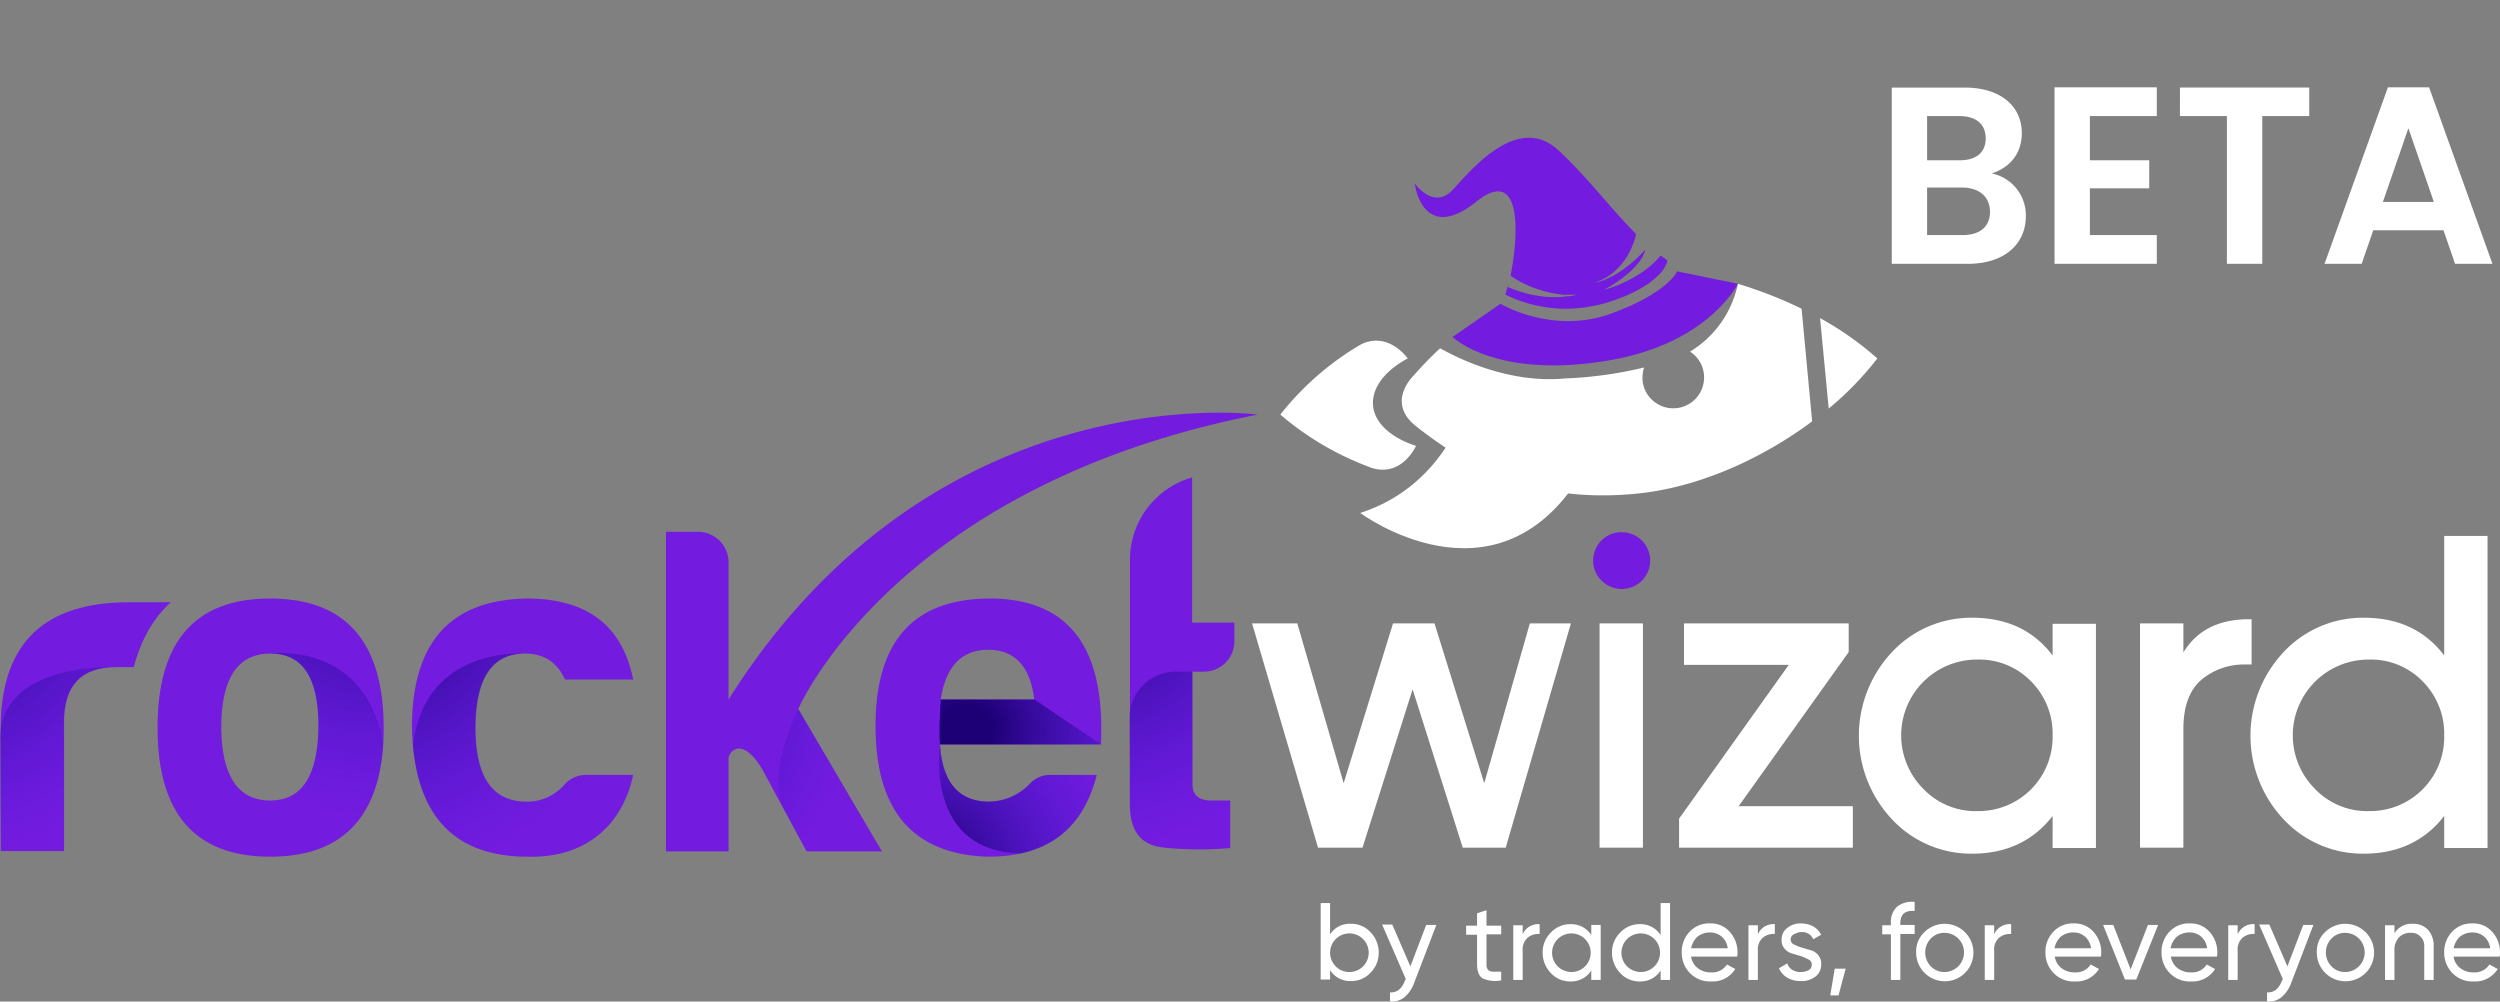 <svg xmlns="http://www.w3.org/2000/svg" xmlns:xlink="http://www.w3.org/1999/xlink" width="663.304" height="265.731" viewBox="0 0 663.304 265.731">
  <rect x="0" y="0" width="663.304" height="265.731" fill="#808080" stroke="none"/>
  <defs>
    <radialGradient id="radial-gradient" cx="-0.218" cy="-0.547" r="1.601" gradientTransform="translate(-0.295) scale(1.59 1)" gradientUnits="objectBoundingBox">
      <stop offset="0.117" stop-color="#1d0075"/>
      <stop offset="1" stop-color="#451bde" stop-opacity="0"/>
    </radialGradient>
    <radialGradient id="radial-gradient-2" cx="0.984" cy="-0.581" r="1.401" gradientTransform="matrix(1, 0, 0, 1, 0, 0)" xlink:href="#radial-gradient"/>
    <radialGradient id="radial-gradient-3" cx="-0.882" cy="-0.024" r="1.577" gradientTransform="translate(-0.186) scale(1.371 1)" xlink:href="#radial-gradient"/>
    <radialGradient id="radial-gradient-4" cx="-0.305" cy="-0.373" r="1.501" gradientTransform="translate(0.039) scale(0.922 1)" xlink:href="#radial-gradient"/>
    <radialGradient id="radial-gradient-5" cx="-0.084" cy="-0.637" r="1.656" gradientTransform="translate(-0.386) scale(1.773 1)" xlink:href="#radial-gradient"/>
    <radialGradient id="radial-gradient-6" cx="-0.353" cy="1.182" r="1.923" gradientTransform="translate(0.155) scale(0.69 1)" xlink:href="#radial-gradient"/>
    <radialGradient id="radial-gradient-7" cx="-0.673" cy="0.696" r="4.927" gradientTransform="translate(0.361) scale(0.278 1)" xlink:href="#radial-gradient"/>
    <radialGradient id="radial-gradient-8" cx="2.102" cy="1.385" r="1.388" gradientTransform="translate(-1.165) scale(3.329 1)" xlink:href="#radial-gradient"/>
  </defs>
  <g id="Group_357" data-name="Group 357" transform="translate(-168.3 -319)">
    <g id="Group_347" data-name="Group 347" opacity="0.6">
      <rect id="Rectangle_656" data-name="Rectangle 656" width="159" height="133" transform="translate(507 319)" fill="none"/>
    </g>
    <g id="Group_348" data-name="Group 348">
      <path id="Path_379" data-name="Path 379" d="M526.7,564.1a6.882,6.882,0,0,1,5.2,2.2,7.727,7.727,0,0,1,2.2,5.4,7.318,7.318,0,0,1-2.2,5.4,6.882,6.882,0,0,1-5.2,2.2,6.285,6.285,0,0,1-5.5-2.9v2.5h-2.5V558.6h2.5v8.3a6.2,6.2,0,0,1,5.5-2.8Zm-.3,12.8a5.123,5.123,0,1,0-3.7-1.5,4.975,4.975,0,0,0,3.7,1.5Z" fill="#fff"/>
      <path id="Path_380" data-name="Path 380" d="M546.7,564.4h2.7l-5.9,15.4a8.878,8.878,0,0,1-2.6,3.8,5.192,5.192,0,0,1-3.8,1.1v-2.4q2.7.15,3.9-3l.3-.5L535,564.3h2.7l4.8,11.1Z" fill="#fff"/>
      <path id="Path_381" data-name="Path 381" d="M566.6,566.9h-3.9v7.9a2.076,2.076,0,0,0,.4,1.5,1.728,1.728,0,0,0,1.3.5h2.2v2.3a8.042,8.042,0,0,1-4.9-.5c-1-.6-1.5-1.9-1.5-3.7V567h-2.9v-2.4h2.9v-3.3l2.5-.8v4.1h3.9Z" fill="#fff"/>
      <path id="Path_382" data-name="Path 382" d="M572.3,566.9a4.475,4.475,0,0,1,4.5-2.7v2.6a4.552,4.552,0,0,0-3.2,1,4.192,4.192,0,0,0-1.3,3.5V579h-2.5V564.5h2.5Z" fill="#fff"/>
      <path id="Path_383" data-name="Path 383" d="M590.5,564.4H593V579h-2.5v-2.5a6.285,6.285,0,0,1-5.5,2.9,6.882,6.882,0,0,1-5.2-2.2,7.727,7.727,0,0,1-2.2-5.4,7.318,7.318,0,0,1,2.2-5.4,7.036,7.036,0,0,1,5.2-2.2,6.285,6.285,0,0,1,5.5,2.9Zm-5.2,12.5a5.123,5.123,0,1,0-3.7-1.5A5.3,5.3,0,0,0,585.3,576.9Z" fill="#fff"/>
      <path id="Path_384" data-name="Path 384" d="M608.9,558.6h2.5V579h-2.5v-2.5a6.285,6.285,0,0,1-5.5,2.9,6.882,6.882,0,0,1-5.2-2.2,7.727,7.727,0,0,1-2.2-5.4,7.318,7.318,0,0,1,2.2-5.4,7.036,7.036,0,0,1,5.2-2.2,6.285,6.285,0,0,1,5.5,2.9Zm-5.2,18.3a5.123,5.123,0,1,0-3.7-1.5A5.3,5.3,0,0,0,603.7,576.9Z" fill="#fff"/>
      <path id="Path_385" data-name="Path 385" d="M617,572.9a4.655,4.655,0,0,0,1.8,3,5.625,5.625,0,0,0,3.5,1.1,4.637,4.637,0,0,0,4.2-2.1l2.2,1.2a7.029,7.029,0,0,1-6.4,3.3,7.31,7.31,0,0,1-5.6-2.2,7.618,7.618,0,0,1-2.2-5.5,7.707,7.707,0,0,1,2.1-5.5,7.089,7.089,0,0,1,5.5-2.2,6.673,6.673,0,0,1,5.2,2.3,8.01,8.01,0,0,1,2,5.4,4.1,4.1,0,0,1-.1,1.1H617Zm5.1-6.5a5.33,5.33,0,0,0-3.4,1.1,5.574,5.574,0,0,0-1.7,3.1h9.7a4.885,4.885,0,0,0-1.6-3.1,4.823,4.823,0,0,0-3-1.1Z" fill="#fff"/>
      <path id="Path_386" data-name="Path 386" d="M634.7,566.9a4.475,4.475,0,0,1,4.5-2.7v2.6a4.552,4.552,0,0,0-3.2,1,4.192,4.192,0,0,0-1.3,3.5V579h-2.5V564.5h2.5Z" fill="#fff"/>
      <path id="Path_387" data-name="Path 387" d="M643.4,568.3a1.478,1.478,0,0,0,.9,1.3,11.915,11.915,0,0,0,2,.8c.7.2,1.6.5,2.4.7a3.9,3.9,0,0,1,2,1.3,3.433,3.433,0,0,1,.8,2.5,3.934,3.934,0,0,1-1.5,3.2,6.053,6.053,0,0,1-3.9,1.2,6.87,6.87,0,0,1-3.6-.9,5.37,5.37,0,0,1-2.2-2.5l2.2-1.3a3.147,3.147,0,0,0,1.3,1.7,4.142,4.142,0,0,0,2.3.6,4.648,4.648,0,0,0,2.1-.5,1.645,1.645,0,0,0,.8-1.5,1.441,1.441,0,0,0-.8-1.3,19.5,19.5,0,0,0-2-.9c-.8-.2-1.6-.5-2.4-.7a3.9,3.9,0,0,1-2-1.3,3.188,3.188,0,0,1-.8-2.4,3.746,3.746,0,0,1,1.5-3.1,5.672,5.672,0,0,1,3.7-1.2,6.9,6.9,0,0,1,3.2.8,5.558,5.558,0,0,1,2.1,2.2l-2.1,1.2a3.136,3.136,0,0,0-3.1-1.9,3.453,3.453,0,0,0-1.8.5A1.5,1.5,0,0,0,643.4,568.3Z" fill="#fff"/>
      <path id="Path_388" data-name="Path 388" d="M658,576l-1.9,7.1h-2.2l1.2-7.1Z" fill="#fff"/>
      <path id="Path_389" data-name="Path 389" d="M676.3,560.7c-2.6-.2-3.8.9-3.8,3.3v.4h3.8v2.4h-3.8V579H670V566.9h-2.3v-2.4H670V564a5.531,5.531,0,0,1,1.6-4.4,6.3,6.3,0,0,1,4.7-1.3Z" fill="#fff"/>
      <path id="Path_390" data-name="Path 390" d="M689.7,577.1a7.6,7.6,0,0,1-13-5.4,7.017,7.017,0,0,1,2.2-5.4,7.637,7.637,0,0,1,10.8,10.8Zm-5.5-.2a5.2,5.2,0,0,0,0-10.4,4.91,4.91,0,0,0-3.6,1.5,5.313,5.313,0,0,0,0,7.4,4.91,4.91,0,0,0,3.6,1.5Z" fill="#fff"/>
      <path id="Path_391" data-name="Path 391" d="M697.4,566.9a4.475,4.475,0,0,1,4.5-2.7v2.6a4.552,4.552,0,0,0-3.2,1,4.192,4.192,0,0,0-1.3,3.5V579h-2.5V564.5h2.5Z" fill="#fff"/>
      <path id="Path_392" data-name="Path 392" d="M713.5,572.9a4.655,4.655,0,0,0,1.8,3,5.625,5.625,0,0,0,3.5,1.1,4.637,4.637,0,0,0,4.2-2.1l2.2,1.2a7.029,7.029,0,0,1-6.4,3.3,7.31,7.31,0,0,1-5.6-2.2,7.618,7.618,0,0,1-2.2-5.5,7.707,7.707,0,0,1,2.1-5.5,7.089,7.089,0,0,1,5.5-2.2,6.673,6.673,0,0,1,5.2,2.3,8.01,8.01,0,0,1,2,5.4,4.1,4.1,0,0,1-.1,1.1H713.5Zm5-6.5a5.331,5.331,0,0,0-3.4,1.1,5.574,5.574,0,0,0-1.7,3.1h9.7a4.884,4.884,0,0,0-1.6-3.1A4.617,4.617,0,0,0,718.5,566.4Z" fill="#fff"/>
      <path id="Path_393" data-name="Path 393" d="M738.2,564.4h2.7l-5.8,14.5h-3l-5.8-14.5H729l4.6,11.8Z" fill="#fff"/>
      <path id="Path_394" data-name="Path 394" d="M744.3,572.9a4.655,4.655,0,0,0,1.8,3,5.625,5.625,0,0,0,3.5,1.1,4.637,4.637,0,0,0,4.2-2.1l2.2,1.2a7.029,7.029,0,0,1-6.4,3.3,7.31,7.31,0,0,1-5.6-2.2,7.618,7.618,0,0,1-2.2-5.5,7.707,7.707,0,0,1,2.1-5.5,7.089,7.089,0,0,1,5.5-2.2,6.673,6.673,0,0,1,5.2,2.3,8.01,8.01,0,0,1,2,5.4,4.1,4.1,0,0,1-.1,1.1H744.3Zm5-6.5a5.331,5.331,0,0,0-3.4,1.1,5.574,5.574,0,0,0-1.7,3.1h9.7a4.884,4.884,0,0,0-1.6-3.1A4.426,4.426,0,0,0,749.3,566.4Z" fill="#fff"/>
      <path id="Path_395" data-name="Path 395" d="M762,566.9a4.475,4.475,0,0,1,4.5-2.7v2.6a4.552,4.552,0,0,0-3.2,1,4.192,4.192,0,0,0-1.3,3.5V579h-2.5V564.5H762Z" fill="#fff"/>
      <path id="Path_396" data-name="Path 396" d="M779.4,564.4h2.7l-5.9,15.4a8.878,8.878,0,0,1-2.6,3.8,5.192,5.192,0,0,1-3.8,1.1v-2.4q2.7.15,3.9-3l.3-.5-6.3-14.5h2.7l4.8,11.1Z" fill="#fff"/>
      <path id="Path_397" data-name="Path 397" d="M796,577.1a7.6,7.6,0,0,1-13-5.4,7.016,7.016,0,0,1,2.2-5.4A7.637,7.637,0,0,1,796,577.1Zm-5.5-.2a5.2,5.2,0,0,0,0-10.4,4.91,4.91,0,0,0-3.6,1.5,5.313,5.313,0,0,0,0,7.4,4.91,4.91,0,0,0,3.6,1.5Z" fill="#fff"/>
      <path id="Path_398" data-name="Path 398" d="M808.4,564.1a5.279,5.279,0,0,1,4.1,1.6,6.178,6.178,0,0,1,1.5,4.4V579h-2.5v-8.8a3.337,3.337,0,0,0-1-2.7,3.252,3.252,0,0,0-2.6-1,4.143,4.143,0,0,0-3.1,1.2,4.889,4.889,0,0,0-1.2,3.6V579h-2.5V564.5h2.5v2.1a5.325,5.325,0,0,1,4.8-2.5Z" fill="#fff"/>
      <path id="Path_399" data-name="Path 399" d="M819.3,572.9a4.655,4.655,0,0,0,1.8,3,5.625,5.625,0,0,0,3.5,1.1,4.637,4.637,0,0,0,4.2-2.1l2.2,1.2a7.029,7.029,0,0,1-6.4,3.3,7.309,7.309,0,0,1-5.6-2.2,7.618,7.618,0,0,1-2.2-5.5,7.707,7.707,0,0,1,2.1-5.5,7.089,7.089,0,0,1,5.5-2.2,6.673,6.673,0,0,1,5.2,2.3,8.01,8.01,0,0,1,2,5.4,4.1,4.1,0,0,1-.1,1.1H819.3Zm5.1-6.5a5.331,5.331,0,0,0-3.4,1.1,5.574,5.574,0,0,0-1.7,3.1H829a4.884,4.884,0,0,0-1.6-3.1,4.617,4.617,0,0,0-3-1.1Z" fill="#fff"/>
    </g>
    <g id="Group_356" data-name="Group 356">
      <path id="Path_400" data-name="Path 400" d="M484.7,445.6c-.1,0-.1,0-.2.1a22.71,22.71,0,0,0-16.4,21.9v64.5c-.1,7.4,2.9,11.2,9.1,11.8a93.291,93.291,0,0,0,17.5.1V531.4h-5.1c-3.2,0-4.9-1.5-4.9-4.2v-30h2.9a8.05,8.05,0,0,0,8.2-8.2v-4.8H484.6V445.6Z" fill="#731bde"/>
      <path id="Path_401" data-name="Path 401" d="M270.1,512.1c0,22.7-10.1,34.2-30.1,34.2s-29.9-11.5-29.9-34.2c0-23,10-34.3,29.9-34.3S270.1,489.2,270.1,512.1Zm-43.1,0c.1,12.8,4.5,19.3,13,19.3s12.7-6.7,12.8-19.8c0-12.8-4.2-19.2-12.7-19.2C231.3,492.4,227,499,227,512.1Z" fill="#731bde"/>
      <path id="Path_402" data-name="Path 402" d="M308.3,546.3c-20,0-30.2-11.5-30.7-34.2,0-22.6,10.1-33.9,30.4-34.3,16,0,25.4,7.1,28.3,21.5H318.2c-2-4.5-5.5-6.9-10.7-6.9-8.7,0-13.1,6.6-13.1,19.7s4.6,19.7,13.8,19.6a13.041,13.041,0,0,0,10-4.7,7.73,7.73,0,0,1,5.6-2.4h12.5C333.4,538.1,323.6,546.7,308.3,546.3Z" fill="#731bde"/>
      <path id="Path_403" data-name="Path 403" d="M430.5,546.3c-20-.6-29.9-12.2-29.9-34.7s10.1-33.7,30.2-33.8c21,0,30.8,12.8,29.6,38.7H417.7c.6,10.1,5,15.2,13.1,15.2a15.157,15.157,0,0,0,10.7-4.7,7.413,7.413,0,0,1,5.6-2.4h12.2C455.7,538.6,446.7,546.3,430.5,546.3Zm-12.6-41.7h24.8c-1-8.7-5.1-13.2-12.2-13.2s-11.3,4.5-12.6,13.2Z" fill="#731bde"/>
      <g id="Group_354" data-name="Group 354">
        <path id="Path_404" data-name="Path 404" d="M651.2,403.4l2.3,24a84.452,84.452,0,0,0,12.9-13.3,83.751,83.751,0,0,0-15.2-10.7Z" fill="#fff"/>
        <g id="Group_350" data-name="Group 350">
          <g id="Group_349" data-name="Group 349">
            <path id="Path_405" data-name="Path 405" d="M558,424.3s-5.2,23.2-28.8,30.8c0,0,35.6,26.5,58.3-9.7l-2.2-23.7Z" fill="#fff"/>
          </g>
          <path id="Path_406" data-name="Path 406" d="M544,437.3s-3.4,7.7-10.8,6.1a7.493,7.493,0,0,1-1.6-.5A78.326,78.326,0,0,1,508,429a76.192,76.192,0,0,1,20.5-18.1,10.926,10.926,0,0,1,1.5-.8c7-2.9,11.8,4,11.8,4-6,3.2-9.6,7.8-9.2,12.5S537.5,435.2,544,437.3Z" fill="#fff"/>
        </g>
        <g id="Group_353" data-name="Group 353">
          <g id="Group_352" data-name="Group 352">
            <g id="Group_351" data-name="Group 351">
              <path id="Path_407" data-name="Path 407" d="M613.3,391s-2.5,5.8-17.8,11.3c-15.5,5.5-29.1-2.7-29.1-2.7l-12.7,8.8c2.9,2.7,15.4,10.7,41.6,6.2,26.4-4.5,34.1-20.3,34.1-20.3Z" fill="#731bde"/>
            </g>
            <path id="Path_408" data-name="Path 408" d="M560,372.5c11.5-9.2,11.6,6.8,9.1,19.6a.1.1,0,0,1,.1.1l.2.2c.2.1.3.2.5.3.3.2.7.4,1,.6a21.169,21.169,0,0,0,2.1,1.1,27.529,27.529,0,0,0,4.5,1.7,25.57,25.57,0,0,0,4.8,1,4.868,4.868,0,0,0,1.2.1h3l.6-.1-.6.1-.3.1-.3.1-.6.1-.6.1h-.6l-.6.1c-.4,0-.8.1-1.3.1a29.02,29.02,0,0,1-5.1-.2,27.841,27.841,0,0,1-5-1.1,22.511,22.511,0,0,1-2.4-.8c-.4-.2-.8-.3-1.2-.5-.1,0-.1-.1-.2-.1l-.6,2.1.3.1a36.379,36.379,0,0,0,16.6,3.6,40,40,0,0,0,9.7-1.5c7.6-2.3,11.7-5.1,13.7-7.1a8.786,8.786,0,0,0,2.6-3.7l.1-.5c-.6-.4-1.2-.9-1.8-1.3-5.5,6.7-15,9.1-15,9.1,10.4-5.8,10.9-10.6,10.9-10.6-7.5,8.1-13.4,8.7-13.4,8.7,8.7-2.9,10.7-11.6,11-12.9-6.8-6.8-13.1-15.3-20.6-22.2-10.9-10.1-23.3,5.4-28.2,10.6-5,5.2-9.9-1.8-9.9-1.8C543.8,369.4,546.5,383.3,560,372.5Z" fill="#731bde"/>
          </g>
        </g>
        <path id="Path_409" data-name="Path 409" d="M543.5,418.5s-8.2,7.5,1.3,14.2,9.5-8.6,9.5-8.6Z" fill="#fff"/>
        <path id="Path_410" data-name="Path 410" d="M646.3,400.9a114.053,114.053,0,0,0-16.9-6.6,27.563,27.563,0,0,1-12.7,18h0a8.079,8.079,0,0,1,3.7,6.1,8.184,8.184,0,0,1-16.3,1.5,9.629,9.629,0,0,1,.4-3.4h0a106.122,106.122,0,0,1-20.7,2.9h-.2c-14.4,1.4-27.7-4.9-33.2-8a92.748,92.748,0,0,0-6.9,7.1l1.3,14.2c16.1,12.6,33.7,19.6,57.5,17.3,16.7-1.6,33.5-9.3,46.8-19.2Z" fill="#fff"/>
      </g>
      <path id="Path_411" data-name="Path 411" d="M380.1,507.1h0S405.5,447.9,502,429c0,0-85.6-11.5-140.4,75.6V468.2a8.11,8.11,0,0,0-8-8.1H345v84.8h16.6V520.8a2.986,2.986,0,0,1,2.6-3.2c2.1,0,4.2,1.9,6.4,5.6l11.7,21.7h20l-22.2-37.8Z" fill="#731bde"/>
      <path id="Path_412" data-name="Path 412" d="M213.6,478.8H202.4q-33.15,0-33.9,31.9v34.1h16.8V510.5c0-9.6,4.6-14.5,13.8-14.5h4.7C205.8,488.3,209.3,482.7,213.6,478.8Z" fill="#731bde"/>
      <g id="Group_355" data-name="Group 355">
        <path id="Path_413" data-name="Path 413" d="M562.1,526.8l-13.2-42.4h-11l-13.1,42.4-12.3-42.4h-12L518,543.9h11.8l13.3-42,13.3,42h11.4l17.3-59.5H574.2Z" fill="#fff"/>
        <rect id="Rectangle_657" data-name="Rectangle 657" width="11.5" height="59.5" transform="translate(592.7 484.4)" fill="#fff"/>
        <path id="Path_414" data-name="Path 414" d="M598.6,460.2a7.512,7.512,0,0,0-7.6,7.5,7.254,7.254,0,0,0,2.2,5.3,7.531,7.531,0,1,0,10.7-10.6,7.671,7.671,0,0,0-5.3-2.2Z" fill="#731bde"/>
        <path id="Path_415" data-name="Path 415" d="M658.8,492v-7.6H615.1v11h27.8l-29.1,40.8v7.7h46.1v-11H629.6Z" fill="#fff"/>
        <path id="Path_416" data-name="Path 416" d="M712.9,492.9c-5.1-6.7-12.2-10-21.3-10a28.733,28.733,0,0,0-21.3,9.1,32.4,32.4,0,0,0,0,44.4,28.732,28.732,0,0,0,21.3,9.1c9,0,16.2-3.4,21.3-10V544h11.5V484.5H712.9Zm0,21.2a19.646,19.646,0,0,1-20,20.1,19.08,19.08,0,0,1-14.2-5.8A20.1,20.1,0,0,1,692.9,494a19.148,19.148,0,0,1,14.3,5.8,19.608,19.608,0,0,1,5.7,14.3Z" fill="#fff"/>
        <path id="Path_417" data-name="Path 417" d="M765.7,483.3H765c-8,0-13.8,2.9-17.4,8.8v-7.7H736.1v59.5h11.5V512.4c0-6.1,1.7-10.6,5.1-13.3a17.643,17.643,0,0,1,11.2-3.8h1.8v-12Z" fill="#fff"/>
        <path id="Path_418" data-name="Path 418" d="M816.8,461.1v31.8c-5.1-6.7-12.2-10-21.3-10a28.733,28.733,0,0,0-21.3,9.1,32.4,32.4,0,0,0,0,44.4,28.732,28.732,0,0,0,21.3,9.1c9,0,16.2-3.4,21.3-10V544h11.5V461.2H816.8Zm0,53a19.646,19.646,0,0,1-20,20.1,19.08,19.08,0,0,1-14.2-5.8A20.1,20.1,0,0,1,796.8,494a19.148,19.148,0,0,1,14.3,5.8A19.608,19.608,0,0,1,816.8,514.1Z" fill="#fff"/>
      </g>
      <path id="Path_419" data-name="Path 419" d="M185.2,544.8V510.5c0-9.6,4.6-14.5,13.8-14.5,0,0-30.7-1.5-30.7,19.2v29.5h16.9Z" fill="url(#radial-gradient)"/>
      <path id="Path_420" data-name="Path 420" d="M240.1,546.3c18.6,0,28.7-10,29.9-29.8-4.7-27.5-29.9-24.1-29.9-24.1,8.5,0,12.7,6.4,12.7,19.2-.1,13.1-4.4,19.8-12.8,19.8a10.962,10.962,0,0,1-9.9-5.3L216,535.5C220.9,542.7,228.9,546.3,240.1,546.3Z" fill="url(#radial-gradient-2)"/>
      <path id="Path_421" data-name="Path 421" d="M380.1,507.1s-8.7,17.4-3.8,26.6,6,11.1,6,11.1h20Z" fill="url(#radial-gradient-3)"/>
      <path id="Path_422" data-name="Path 422" d="M323.9,524.6a7.358,7.358,0,0,0-5.6,2.4,12.892,12.892,0,0,1-10,4.7c-9.2.1-13.8-6.5-13.8-19.6s4.4-19.7,13.1-19.7c0,0-26.7-2.1-29.7,24.4,1.7,19.6,11.9,29.5,30.4,29.5,15.3.4,25.1-8.2,28.1-21.7H323.9Z" fill="url(#radial-gradient-4)"/>
      <path id="Path_423" data-name="Path 423" d="M494.6,531.4V544a93.307,93.307,0,0,1-17.5-.1c-6.2-.6-9.2-4.5-9.1-11.8V509.5a12.291,12.291,0,0,1,12.3-12.3h4.3v30c0,2.7,1.6,4.2,4.9,4.2h5.1Z" fill="url(#radial-gradient-5)"/>
      <path id="Path_424" data-name="Path 424" d="M459.3,524.6H447.1a7.075,7.075,0,0,0-5.6,2.4,15.334,15.334,0,0,1-10.7,4.7c-8.1,0-12.5-5.1-13.1-15.2,0,0-4.3,28.5,21.5,28.9C450,543,456.4,535.8,459.3,524.6Z" fill="url(#radial-gradient-6)"/>
      <path id="Path_425" data-name="Path 425" d="M417.9,504.6s-.6,8.9-.2,11.9h42.7l-17.6-11.9Z" fill="url(#radial-gradient-7)"/>
      <path id="Path_426" data-name="Path 426" d="M361.7,468.1a8.11,8.11,0,0,0-8-8.1h-8.6v47.8c0,18.5,16.6-3.2,16.6-3.2Z" fill="url(#radial-gradient-8)"/>
    </g>
  </g>
  <path id="Path_397-2" data-name="Path 397" d="M30.686-13.8c0,3.953-2.68,6.164-7.236,6.164H14v-12.6h9.246C27.805-20.234,30.686-17.822,30.686-13.8ZM29.547-33.3c0,3.819-2.546,5.829-6.968,5.829H14V-39.2h8.576C27-39.2,29.547-37.051,29.547-33.3ZM40.2-12.663a11.338,11.338,0,0,0-9.045-11.323c4.556-1.474,7.973-5.025,7.973-10.72,0-6.968-5.427-12.06-15.209-12.06H4.623V0H24.79C34.505,0,40.2-5.226,40.2-12.663Zm34.747-34.17H47.812V0H74.947V-7.638H57.192v-12.4H72.937V-27.47H57.192V-39.2H74.947ZM81.086-39.2H93.548V0h9.38V-39.2H115.39v-7.571h-34.3Zm73,39.2h9.916L147.189-46.833H136.268L119.451,0H129.3l3.082-8.911h18.626Zm-5.628-16.415H134.928L141.7-35.979Z" transform="translate(497.3 70)" fill="#fff"/>
</svg>
